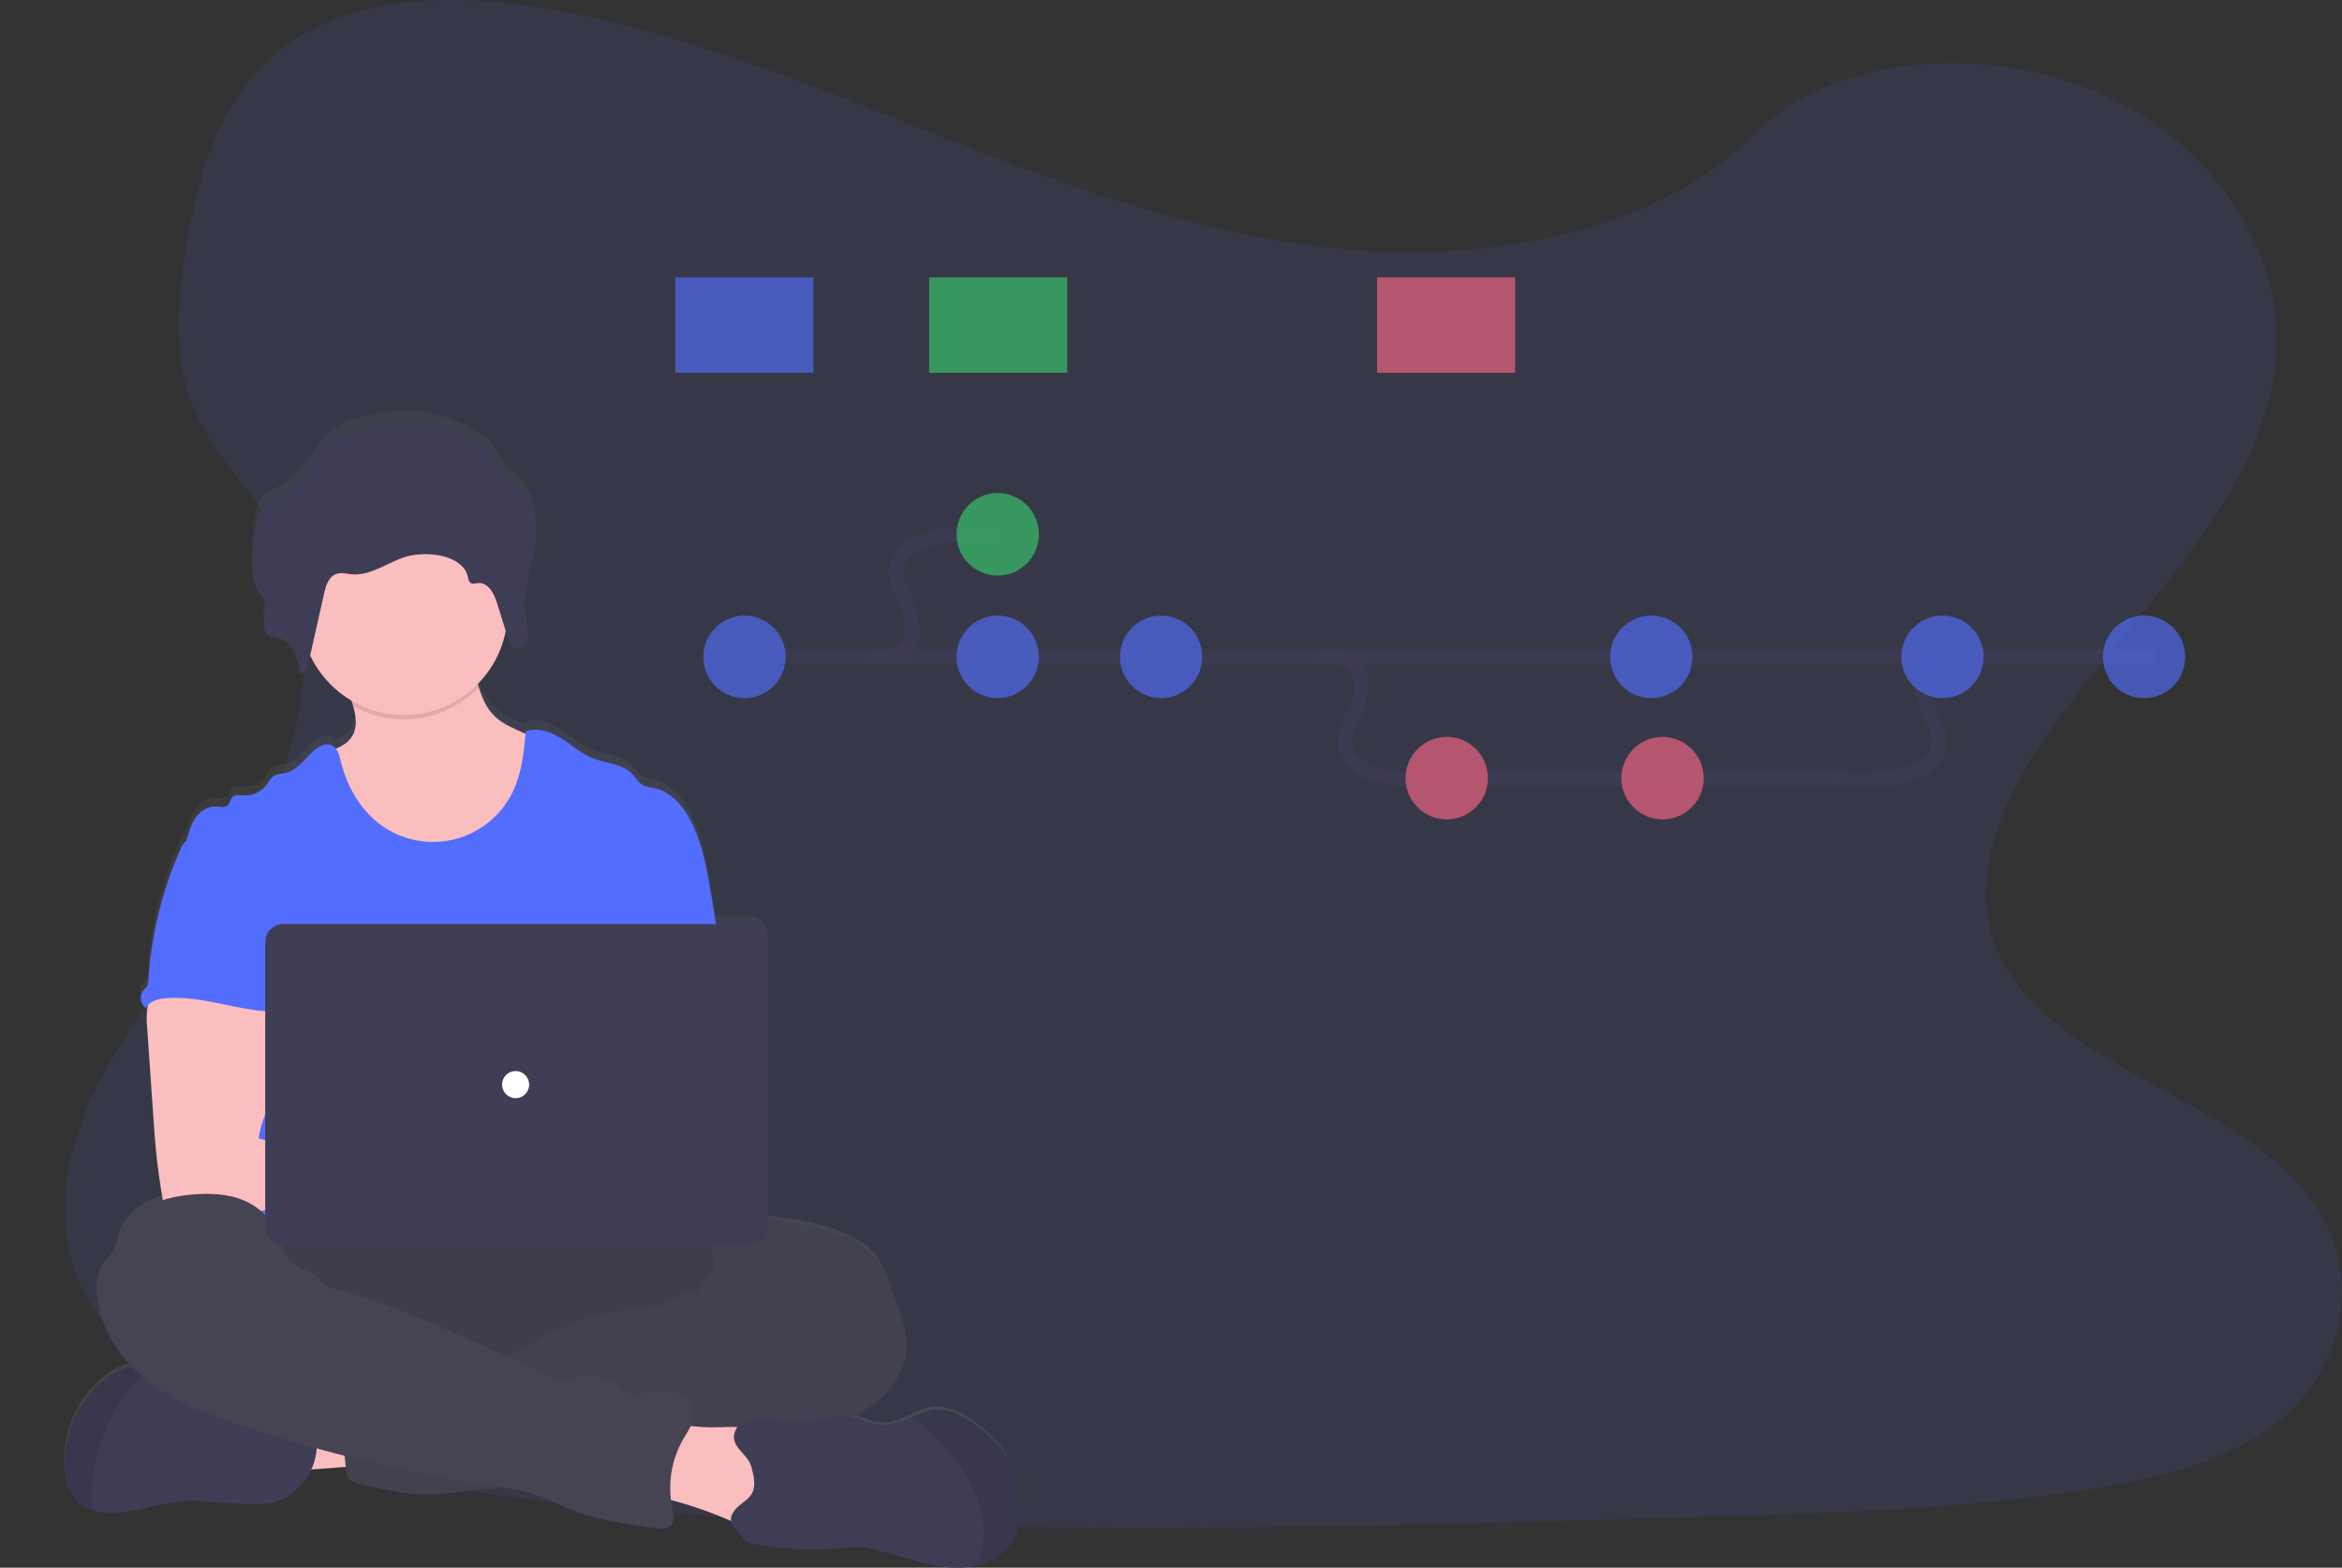 <svg width="475" height="318" viewBox="0 0 475 318" fill="none" xmlns="http://www.w3.org/2000/svg">
<rect x="0" y="0" width="475" height="318" fill="#333333" stroke="none"/>
<g clip-path="url(#clip0)">
<path opacity="0.1" d="M281.478 51.096C251.868 50.064 223.667 40.482 196.734 29.997C169.8 19.512 143.132 7.894 114.231 2.339C95.642 -1.234 74.386 -1.738 59.408 8.251C44.996 17.883 40.339 34.464 37.831 49.862C35.951 61.452 34.839 73.644 40.005 84.491C43.587 92.023 49.951 98.352 54.352 105.567C69.66 130.666 58.84 161.617 42.246 186.123C34.469 197.618 25.438 208.598 19.43 220.826C13.423 233.054 10.646 247.085 15.899 259.57C21.11 271.954 33.522 281.238 46.963 287.774C74.272 301.048 106.44 304.85 137.834 307.001C207.293 311.767 277.127 309.703 346.769 307.639C372.545 306.873 398.431 306.097 423.786 302.102C437.868 299.883 452.408 296.36 462.629 287.884C475.604 277.091 478.82 258.813 470.127 245.283C455.542 222.583 415.226 216.941 405.019 192.581C399.406 179.174 405.17 164.236 413.323 151.801C430.818 125.12 460.14 101.719 461.686 71.222C462.748 50.279 448.652 29.304 426.856 19.392C404.008 9.004 372.33 10.311 355.485 27.506C338.118 45.193 307.62 52.004 281.478 51.096Z" fill="#536DFE"/>
<path d="M205.298 298.818C204.841 297.158 204.383 295.479 203.468 294.035C202.62 292.809 201.612 291.704 200.471 290.746C197.154 287.728 193.083 284.664 188.686 285.425C187.326 285.727 186.012 286.208 184.779 286.856C184.138 287.155 183.493 287.453 182.834 287.705C180.98 288.482 178.93 288.662 176.969 288.219C175.963 287.948 175.025 287.462 174.032 287.159C173.561 287.017 173.079 286.913 172.591 286.847C173.55 286.417 174.481 285.925 175.377 285.375C180.309 282.348 184.244 276.876 183.695 271.023C183.507 269.055 182.834 267.17 182.166 265.313L180.41 260.442C179.65 258.332 178.863 256.181 177.477 254.428C175.935 252.475 173.739 251.149 171.47 250.163C166.597 248.039 161.272 247.292 156.015 246.567L155.649 246.516V189.582C155.649 188.609 155.264 187.675 154.577 186.987C153.891 186.299 152.96 185.912 151.989 185.912H145.081C144.776 184.041 144.471 182.173 144.166 180.307C143.296 174.982 142.395 169.561 139.948 164.768C138.346 161.63 135.798 158.635 132.362 158.021C131.687 157.96 131.023 157.805 130.39 157.562C129.384 157.067 128.835 155.966 128.061 155.154C126.067 153.058 122.823 153.026 120.151 151.943C117.79 151.003 115.86 149.233 113.709 147.87C111.559 146.508 108.887 145.54 106.508 146.426C106.508 146.6 106.476 146.774 106.458 146.944L104.93 146.238C103.283 145.472 101.604 144.687 100.281 143.43C98.584 141.825 97.678 139.697 96.974 137.436C96.9 137.202 96.832 136.977 96.759 136.725C99.683 133.734 101.663 129.945 102.45 125.831L102.821 127.038C102.904 127.309 103.002 127.575 103.113 127.836C103.303 128.34 103.618 128.787 104.028 129.134C104.146 129.226 104.275 129.302 104.413 129.358C104.539 129.409 104.671 129.443 104.806 129.459C104.996 129.483 105.189 129.469 105.374 129.418C105.683 129.322 105.967 129.158 106.204 128.937C106.442 128.716 106.627 128.445 106.746 128.143C106.819 127.963 106.873 127.775 106.906 127.583C106.924 127.468 106.935 127.352 106.938 127.235C106.938 127.198 106.938 127.161 106.938 127.125C106.938 127.088 106.938 126.964 106.938 126.886C106.938 126.808 106.938 126.804 106.938 126.758C106.938 126.712 106.938 126.606 106.915 126.528V126.409C106.915 126.318 106.888 126.226 106.87 126.139C106.851 126.051 106.87 126.088 106.87 126.065C106.847 125.951 106.819 125.831 106.796 125.717C106.796 125.689 106.796 125.657 106.796 125.63C106.796 125.602 106.755 125.441 106.732 125.345C106.709 125.249 106.7 125.221 106.687 125.157V125.13C106.641 124.946 106.6 124.767 106.558 124.584C106.226 122.992 106.141 121.358 106.307 119.74C106.581 117.366 107.018 115.013 107.615 112.7L107.711 112.282C107.748 112.122 107.785 111.961 107.817 111.796C107.89 111.466 107.963 111.136 108.032 110.801L108.196 109.957L108.32 109.205V109.108C108.577 107.404 108.63 105.675 108.48 103.957C108.27 101.559 107.528 99.288 105.904 97.481C104.756 96.201 103.242 95.256 102.176 93.912C101.178 92.656 100.615 91.106 99.582 89.872C96.727 86.455 89.397 83.822 84.9 83.363C79.748 82.84 71.426 84.161 67.272 87.211C65.735 88.335 64.683 89.963 63.612 91.504C61.645 94.371 59.412 97.233 56.26 98.843C55.07 99.449 53.707 99.907 52.916 100.962C52.445 101.677 52.14 102.489 52.023 103.338C51.417 106.325 51.102 109.363 51.081 112.411C51.081 112.791 51.081 113.172 51.081 113.557C51.09 114.7 51.333 115.829 51.795 116.874C51.868 117.029 51.95 117.181 52.037 117.332L52.092 117.428C52.645 118.221 53.135 119.057 53.556 119.928C53.661 120.172 53.736 120.428 53.78 120.69C53.859 121.362 53.815 122.042 53.652 122.699C53.652 122.8 53.611 122.9 53.593 123.001L53.551 123.199C53.551 123.267 53.551 123.336 53.515 123.4C53.478 123.598 53.446 123.795 53.419 123.987C53.349 124.518 53.384 125.057 53.519 125.574C53.582 125.863 53.705 126.134 53.88 126.372C54.055 126.609 54.278 126.806 54.535 126.95C54.796 127.076 55.073 127.162 55.359 127.207C55.647 127.258 55.94 127.29 56.223 127.354C56.588 127.437 56.94 127.569 57.271 127.744C57.588 127.896 57.884 128.087 58.154 128.313C58.287 128.434 58.414 128.563 58.534 128.698C58.775 128.975 58.993 129.273 59.183 129.588C59.281 129.75 59.373 129.915 59.458 130.083C59.786 130.747 60.048 131.441 60.24 132.156C60.359 132.583 60.46 133.014 60.547 133.445C60.588 133.638 60.624 133.831 60.657 134.019C60.689 134.207 60.721 134.399 60.748 134.587C60.873 134.58 60.996 134.555 61.114 134.514C61.787 134.271 62.162 133.487 62.372 132.725C62.409 132.597 62.441 132.473 62.468 132.349C62.574 131.89 62.683 131.386 62.789 130.904C64.592 134.744 67.5 137.954 71.138 140.123C71.266 140.504 71.39 140.88 71.499 141.266C72.099 143.343 72.387 145.517 71.349 147.334C70.607 148.623 69.363 149.416 67.972 149.966C67.772 149.699 67.514 149.479 67.217 149.324C66.014 148.719 64.568 149.453 63.557 150.356C61.727 152.017 60.236 154.397 57.829 154.943C56.96 155.145 55.999 155.104 55.276 155.636C54.798 156.086 54.398 156.613 54.091 157.195C53.569 157.947 52.867 158.555 52.049 158.964C51.231 159.373 50.324 159.569 49.411 159.534C48.574 159.493 47.581 159.3 47.009 159.915C46.584 160.374 46.551 161.098 46.094 161.534C45.481 162.14 44.474 161.846 43.619 161.809C41.99 161.741 40.476 162.795 39.547 164.149C38.618 165.502 38.175 167.121 37.717 168.735V168.763C37.6 168.848 37.488 168.942 37.383 169.043C36.94 169.516 36.596 170.075 36.372 170.685C32.672 179.13 30.488 188.164 29.921 197.37C29.93 197.819 29.83 198.263 29.628 198.663C29.424 198.925 29.199 199.171 28.956 199.397C28.738 199.664 28.577 199.972 28.48 200.303C28.384 200.633 28.354 200.98 28.394 201.322C28.434 201.664 28.542 201.995 28.711 202.295C28.881 202.594 29.109 202.857 29.381 203.067C29.513 202.827 29.678 202.608 29.871 202.415C29.82 202.626 29.775 202.833 29.743 203.021C29.559 204.359 29.542 205.715 29.692 207.057C30.125 213.43 30.563 219.797 31.005 226.161C31.129 227.963 31.252 229.761 31.417 231.559C31.737 235.039 32.195 238.505 32.79 241.957C32.817 242.113 32.849 242.274 32.89 242.416C29.162 243.604 25.845 245.75 24.449 249.333C23.964 250.571 23.745 251.92 23.15 253.107C22.496 254.41 21.421 255.451 20.707 256.726C19.476 258.919 19.421 261.607 19.87 264.065C20.734 268.858 23.319 273.142 26.732 276.628C26.581 276.628 26.426 276.628 26.275 276.628C25.16 276.752 24.089 277.137 23.15 277.752C15.93 281.981 11.804 291.053 13.309 299.337C13.606 300.956 14.123 302.598 15.203 303.832C16.101 304.813 17.254 305.521 18.534 305.877C19.334 306.119 20.157 306.273 20.991 306.336C26.618 306.795 32.067 304.18 37.708 303.96C39.577 303.93 41.445 304.018 43.303 304.222C46.021 304.448 48.743 304.592 51.47 304.653C55.903 304.758 58.397 303.575 61.224 300.254C61.919 299.428 62.499 298.512 62.949 297.53C65.355 297.392 68.013 297.181 69.935 297.025L69.962 297.291C70.067 298.208 70.228 299.263 70.96 299.841C71.371 300.126 71.84 300.318 72.332 300.405C76.953 301.543 81.629 302.699 86.387 302.699C88.62 302.654 90.848 302.482 93.062 302.185L101.421 301.217C103.856 301.527 106.26 302.052 108.604 302.786C111.019 303.607 113.275 304.827 115.635 305.795C121.126 308.024 127.027 308.822 132.874 309.602C133.872 309.735 135.016 309.827 135.752 309.143C136.704 308.226 136.388 306.694 136.118 305.41C136.008 304.882 135.926 304.355 135.862 303.823C139.808 304.865 143.668 306.209 147.41 307.84L148.064 308.129C148.256 309.129 149.175 309.927 150.058 311.005C150.348 311.46 150.687 311.882 151.07 312.262C151.506 312.546 152.003 312.725 152.52 312.785C158.692 313.938 164.995 314.223 171.246 313.633C172.525 313.459 173.819 313.414 175.107 313.5C176.054 313.63 176.987 313.84 177.898 314.129L183.191 315.652C187.094 316.771 191.088 317.904 195.137 317.651C195.958 317.6 196.773 317.482 197.575 317.298C200.778 316.555 203.761 314.762 205.298 311.877C207.471 307.955 206.469 303.13 205.298 298.818Z" fill="url(#paint0_linear)"/>
<path d="M57.198 297.924C56.232 295.722 55.317 293.191 56.283 290.989C56.913 289.692 57.995 288.672 59.325 288.122C60.641 287.584 62.028 287.241 63.443 287.104C67.883 286.52 72.375 286.459 76.829 286.921C77.154 289.498 76.468 292.113 75.878 294.603C75.343 296.897 75.036 297.236 72.675 297.355C71.147 297.438 57.559 298.736 57.198 297.924Z" fill="#FBBEBE"/>
<path d="M97.939 283.072C134.072 283.072 163.363 274.858 163.363 264.726C163.363 254.593 134.072 246.379 97.939 246.379C61.806 246.379 32.515 254.593 32.515 264.726C32.515 274.858 61.806 283.072 97.939 283.072Z" fill="#464353"/>
<path opacity="0.1" d="M97.939 283.072C134.072 283.072 163.363 274.858 163.363 264.726C163.363 254.593 134.072 246.379 97.939 246.379C61.806 246.379 32.515 254.593 32.515 264.726C32.515 274.858 61.806 283.072 97.939 283.072Z" fill="black"/>
<path d="M109.67 167.873C107.427 172.217 103.702 175.61 99.174 177.432C96.501 178.408 93.687 178.944 90.843 179.019C87.737 179.161 84.566 178.959 81.647 177.895C77.731 176.473 74.478 173.565 72.04 170.176C69.601 166.786 67.922 162.915 66.462 159.012C65.694 156.98 64.962 154.815 65.323 152.668C67.679 152.131 70.26 151.343 71.477 149.246C72.515 147.448 72.227 145.293 71.628 143.238C71.458 142.655 71.262 142.077 71.065 141.522C70.607 140.192 69.029 137.665 70.15 136.528C70.85 135.807 73.783 135.441 74.794 134.973C77.909 133.532 80.782 131.45 84.205 130.767C87.165 130.175 90.221 130.73 93.176 131.345C93.568 131.402 93.945 131.537 94.284 131.744C94.67 132.07 94.955 132.499 95.107 132.982C95.949 135.037 96.443 137.307 97.12 139.449C97.825 141.692 98.731 143.797 100.428 145.389C101.75 146.632 103.434 147.412 105.081 148.169L109.134 150.031C109.855 150.301 110.509 150.726 111.051 151.274C111.581 152.004 111.898 152.868 111.966 153.769C112.693 158.595 111.889 163.529 109.67 167.873Z" fill="#FBBEBE"/>
<path opacity="0.1" d="M97.102 139.449C93.874 142.819 89.622 145.018 85.012 145.704C80.403 146.39 75.697 145.522 71.632 143.238C71.463 142.655 71.266 142.077 71.069 141.522C70.612 140.192 69.034 137.665 70.154 136.528C70.854 135.807 73.787 135.441 74.798 134.973C77.914 133.532 80.787 131.45 84.209 130.767C87.169 130.175 90.225 130.73 93.181 131.345C93.573 131.402 93.949 131.537 94.288 131.744C94.674 132.07 94.96 132.499 95.112 132.982C95.93 135.037 96.425 137.307 97.102 139.449Z" fill="black"/>
<path d="M81.926 145.013C93.549 145.013 102.972 135.567 102.972 123.914C102.972 112.262 93.549 102.815 81.926 102.815C70.303 102.815 60.881 112.262 60.881 123.914C60.881 135.567 70.303 145.013 81.926 145.013Z" fill="#FBBEBE"/>
<path d="M146.046 192.389L144.317 181.885C143.443 176.615 142.542 171.244 140.099 166.497C138.493 163.387 135.944 160.424 132.508 159.809C131.832 159.749 131.167 159.595 130.532 159.351C129.526 158.865 128.977 157.773 128.203 156.966C126.209 154.893 122.96 154.86 120.288 153.806C117.928 152.888 115.997 151.122 113.847 149.774C111.696 148.425 109.02 147.48 106.641 148.343C106.257 152.448 105.849 156.645 104.111 160.383C102.979 162.816 101.32 164.966 99.253 166.673C97.186 168.381 94.765 169.604 92.166 170.253C89.567 170.902 86.857 170.96 84.233 170.424C81.608 169.888 79.137 168.77 76.999 167.153C72.922 164.075 70.31 159.328 69.093 154.361C68.796 153.15 68.457 151.76 67.345 151.205C66.142 150.599 64.696 151.333 63.685 152.223C61.855 153.87 60.359 156.227 57.953 156.782C57.084 156.984 56.123 156.943 55.4 157.47C54.919 157.915 54.517 158.437 54.21 159.016C53.684 159.762 52.98 160.365 52.163 160.77C51.346 161.175 50.441 161.37 49.53 161.337C48.693 161.296 47.7 161.103 47.128 161.713C46.703 162.172 46.671 162.887 46.213 163.314C45.595 163.915 44.593 163.621 43.733 163.589C42.105 163.52 40.59 164.566 39.657 165.882C38.724 167.199 38.284 168.827 37.827 170.405C42.828 181.569 47.403 192.747 52.403 203.911C52.637 204.331 52.762 204.805 52.765 205.287C52.664 205.787 52.452 206.257 52.142 206.663C49.69 210.612 49.768 215.579 50.038 220.221C50.308 224.863 50.637 229.766 48.569 233.926C48.007 235.068 47.275 236.114 46.739 237.256C45.486 239.843 45.033 248.117 45.765 250.897H149.198C147.227 245.461 147.977 234.554 148.389 228.784C148.677 224.748 147.931 220.716 147.611 216.68C146.911 208.438 147.405 200.617 146.046 192.389Z" fill="#536DFE"/>
<path d="M29.903 204.406C29.72 205.733 29.701 207.078 29.848 208.41L31.161 227.339C31.285 229.124 31.408 230.903 31.573 232.683C31.888 236.137 32.36 239.563 32.945 242.985C32.958 243.47 33.163 243.931 33.515 244.266C33.867 244.6 34.336 244.781 34.821 244.769C40.608 245.998 46.588 245.948 52.495 245.613C61.508 245.108 70.507 243.957 79.534 244.154C81.858 244.205 84.566 244.154 85.975 242.32C87.384 240.485 86.565 237.517 84.726 236.036C82.887 234.554 80.389 234.201 78.028 234.201C74.903 234.169 71.779 234.614 68.663 234.43C65.804 234.261 63.008 233.568 60.236 232.876L52.458 230.935C52.755 228.573 53.652 226.349 54.503 224.106C56.031 220.129 57.459 216.02 57.486 211.758C57.514 207.497 55.912 203.016 52.431 200.576C49.567 198.572 45.879 198.2 42.388 198.283C39.849 198.356 35.462 197.746 33.142 198.741C31.307 199.549 30.246 202.603 29.903 204.406Z" fill="#FBBEBE"/>
<path d="M151.34 247.686C152.863 247.103 154.542 247.314 156.175 247.535C161.432 248.255 166.767 248.993 171.639 251.098C173.927 252.08 176.105 253.392 177.651 255.323C179.023 257.061 179.824 259.189 180.584 261.285L182.34 266.111C183.008 267.945 183.685 269.817 183.873 271.766C184.422 277.541 180.483 282.985 175.528 285.985C170.573 288.984 164.74 290.053 159.058 291.172C153.375 292.291 147.67 293.53 142.011 294.842C139.371 295.528 136.693 296.057 133.991 296.424C127.933 297.112 121.601 296.098 115.846 298.107C113.558 298.91 111.312 300.103 108.938 300.658C107.36 300.99 105.766 301.234 104.161 301.387L93.268 302.634C91.053 302.931 88.823 303.103 86.588 303.148C81.83 303.148 77.15 302.02 72.529 300.891C72.038 300.805 71.57 300.616 71.156 300.337C70.424 299.759 70.264 298.736 70.159 297.809C69.692 293.709 69.284 289.604 68.933 285.494C68.823 284.159 68.741 282.714 69.468 281.591C70.383 280.215 72.168 279.784 73.796 279.518C80.703 278.385 87.699 277.898 94.695 278.064C97.353 275.399 101.736 275.385 105.218 273.936C106.499 273.346 107.738 272.67 108.928 271.913C115.156 268.27 122.116 266.065 129.301 265.459C130.708 265.416 132.106 265.216 133.469 264.863C136.164 264.024 138.621 261.74 141.389 262.299C141.732 261.35 141.97 260.079 142.761 259.428C143.155 259.093 143.64 258.868 144.001 258.511C144.765 257.735 144.834 256.515 144.719 255.433C144.605 254.35 144.349 253.24 144.628 252.185C144.744 251.786 144.915 251.405 145.136 251.053C146.508 248.677 148.581 247.457 151.34 247.686Z" fill="#464353"/>
<path opacity="0.05" d="M151.34 247.686C152.863 247.103 154.542 247.314 156.175 247.535C161.432 248.255 166.767 248.993 171.639 251.098C173.927 252.08 176.105 253.392 177.651 255.323C179.023 257.061 179.824 259.189 180.584 261.285L182.34 266.111C183.008 267.945 183.685 269.817 183.873 271.766C184.422 277.541 180.483 282.985 175.528 285.985C170.573 288.984 164.74 290.053 159.058 291.172C153.375 292.291 147.67 293.53 142.011 294.842C139.371 295.528 136.693 296.057 133.991 296.424C127.933 297.112 121.601 296.098 115.846 298.107C113.558 298.91 111.312 300.103 108.938 300.658C107.36 300.99 105.766 301.234 104.161 301.387L93.268 302.634C91.053 302.931 88.823 303.103 86.588 303.148C81.83 303.148 77.15 302.02 72.529 300.891C72.038 300.805 71.57 300.616 71.156 300.337C70.424 299.759 70.264 298.736 70.159 297.809C69.692 293.709 69.284 289.604 68.933 285.494C68.823 284.159 68.741 282.714 69.468 281.591C70.383 280.215 72.168 279.784 73.796 279.518C80.703 278.385 87.699 277.898 94.695 278.064C97.353 275.399 101.736 275.385 105.218 273.936C106.499 273.346 107.738 272.67 108.928 271.913C115.156 268.27 122.116 266.065 129.301 265.459C130.708 265.416 132.106 265.216 133.469 264.863C136.164 264.024 138.621 261.74 141.389 262.299C141.732 261.35 141.97 260.079 142.761 259.428C143.155 259.093 143.64 258.868 144.001 258.511C144.765 257.735 144.834 256.515 144.719 255.433C144.605 254.35 144.349 253.24 144.628 252.185C144.744 251.786 144.915 251.405 145.136 251.053C146.508 248.677 148.581 247.457 151.34 247.686Z" fill="black"/>
<path d="M61.407 300.759C58.575 304.047 56.082 305.221 51.648 305.116C48.922 305.052 46.198 304.91 43.477 304.689C41.618 304.488 39.748 304.401 37.877 304.428C32.232 304.648 26.783 307.24 21.151 306.786C20.318 306.72 19.494 306.566 18.694 306.327C17.416 305.974 16.262 305.272 15.359 304.3C14.279 303.075 13.762 301.451 13.464 299.846C11.959 291.617 16.086 282.655 23.31 278.467C24.253 277.857 25.324 277.475 26.439 277.353C27.533 277.348 28.614 277.586 29.605 278.05L29.674 278.077C32.609 279.288 35.275 281.072 37.516 283.325C37.856 283.715 38.261 284.043 38.715 284.292C39.166 284.464 39.645 284.554 40.128 284.558L46.14 284.939C47.158 284.97 48.171 285.11 49.159 285.357C50.249 285.738 51.311 286.198 52.334 286.733C55.569 288.182 59.156 288.567 62.651 289.127C62.988 289.145 63.31 289.274 63.566 289.494C63.706 289.668 63.803 289.872 63.85 290.09C64.341 291.933 64.376 293.869 63.95 295.728C63.524 297.588 62.651 299.315 61.407 300.759Z" fill="#3F3D56"/>
<path opacity="0.1" d="M29.674 278.082C27.342 280.315 25.318 282.851 23.658 285.622C20.993 290.197 19.319 295.282 18.744 300.548C18.526 302.468 18.509 304.407 18.694 306.331C17.416 305.979 16.262 305.277 15.359 304.304C14.279 303.079 13.762 301.456 13.464 299.85C11.959 291.622 16.086 282.659 23.31 278.472C24.253 277.862 25.324 277.48 26.439 277.357C27.533 277.353 28.614 277.591 29.605 278.054L29.674 278.082Z" fill="black"/>
<path d="M146.106 289.494C149.468 289.402 153.243 289.232 155.713 291.503C158.07 293.649 158.381 297.19 158.536 300.378L158.715 304.079C158.77 305.208 158.815 306.373 158.362 307.419C157.557 309.253 155.347 310.139 153.33 310.033C151.312 309.928 149.459 309.042 147.615 308.244C142.61 306.082 137.398 304.436 132.06 303.332C132.234 300.772 132.524 298.225 132.929 295.69C133.209 293.934 133.254 290.994 134.425 289.535C135.665 287.994 137.28 288.829 138.964 289.113C141.326 289.475 143.718 289.602 146.106 289.494Z" fill="#FBBEBE"/>
<path d="M57.239 252.3C57.239 252.759 56.521 252.3 56.457 251.809C55.953 248.099 53.016 245.039 49.594 243.553C46.172 242.067 42.274 241.989 38.568 242.342C32.964 242.875 26.673 245.026 24.623 250.277C24.138 251.507 23.919 252.837 23.324 254.016C22.665 255.309 21.59 256.341 20.876 257.598C19.645 259.772 19.595 262.437 20.039 264.895C21.233 271.454 25.707 277.064 31.129 280.949C36.55 284.834 42.887 287.154 49.205 289.246C65.912 294.77 83.053 298.874 100.446 301.515C103.265 301.942 106.11 302.336 108.81 303.245C111.225 304.056 113.485 305.272 115.846 306.226C121.336 308.437 127.243 309.226 133.094 310.001C134.092 310.129 135.235 310.221 135.972 309.542C136.923 308.657 136.608 307.116 136.338 305.845C135.345 301.014 136.178 295.986 138.676 291.737C139.655 290.085 140.927 288.393 140.744 286.48C140.524 284.251 138.31 282.673 136.105 282.315C133.899 281.958 131.658 282.485 129.443 282.774C128.679 282.875 127.847 282.939 127.179 282.549C126.849 282.327 126.551 282.061 126.291 281.761C124.766 280.285 122.813 279.332 120.714 279.038C118.615 278.744 116.477 279.124 114.606 280.123C113.787 280.582 112.547 279.559 111.696 279.174L102.075 274.807C91.022 269.794 79.913 264.758 68.219 261.584C67.286 261.4 66.4 261.03 65.612 260.497C65.031 260.038 64.614 259.414 64.079 258.905C62.912 257.8 61.288 257.359 59.888 256.575C58.488 255.791 56.919 253.873 57.239 252.3Z" fill="#464353"/>
<path d="M205.568 312.244C204.031 315.101 201.048 316.881 197.845 317.615C197.042 317.797 196.225 317.913 195.402 317.963C191.353 318.216 187.355 317.092 183.452 315.982L178.154 314.487C177.243 314.199 176.31 313.991 175.363 313.863C174.075 313.777 172.781 313.821 171.502 313.996C165.24 314.58 158.928 314.296 152.744 313.152C152.227 313.096 151.73 312.918 151.294 312.634C150.912 312.258 150.573 311.841 150.283 311.391C148.842 309.652 147.291 308.639 148.997 306.345C149.981 305.015 151.806 304.35 152.57 302.823C153.334 301.295 152.845 299.126 152.392 297.548C151.774 295.369 149.743 294.429 149.015 292.429C148.471 290.92 149.386 289.168 150.763 288.347C152.14 287.526 153.842 287.462 155.43 287.673C157.017 287.884 158.573 288.333 160.169 288.457C164.863 288.833 169.663 286.407 174.169 287.774C175.162 288.077 176.1 288.558 177.106 288.824C179.069 289.264 181.119 289.086 182.976 288.315C183.635 288.067 184.28 287.769 184.921 287.476C186.156 286.831 187.471 286.354 188.832 286.058C193.229 285.302 197.305 288.352 200.622 291.328C201.761 292.276 202.769 293.371 203.619 294.585C204.534 296.016 205.019 297.681 205.449 299.323C206.662 303.566 207.664 308.345 205.568 312.244Z" fill="#3F3D56"/>
<path opacity="0.1" d="M205.568 312.244C204.031 315.101 201.048 316.881 197.845 317.615C199.091 315.188 199.653 312.467 199.469 309.744C199.195 305.382 197.283 301.272 194.844 297.649C193.344 295.418 191.637 293.334 189.747 291.425C188.293 289.957 186.504 288.792 184.939 287.448C186.174 286.803 187.49 286.327 188.851 286.031C193.247 285.274 197.324 288.324 200.641 291.301C201.779 292.248 202.787 293.343 203.637 294.557C204.552 295.988 205.037 297.653 205.467 299.295C206.662 303.566 207.663 308.345 205.568 312.244Z" fill="black"/>
<path d="M37.566 170.744C37.12 171.212 36.775 171.766 36.55 172.372C32.852 180.728 30.668 189.677 30.099 198.801C30.11 199.246 30.007 199.686 29.802 200.081C29.6 200.343 29.375 200.587 29.13 200.81C28.907 201.075 28.741 201.382 28.641 201.714C28.542 202.046 28.511 202.394 28.552 202.738C28.592 203.082 28.702 203.414 28.876 203.713C29.049 204.013 29.282 204.274 29.56 204.479C30.315 203.053 32.122 202.59 33.728 202.466C41.418 201.856 48.931 205.443 56.644 205.172C56.1 203.287 55.318 201.475 54.874 199.567C52.911 191.095 57.806 181.871 54.805 173.712C54.206 172.079 53.204 170.474 51.625 169.758C50.972 169.493 50.288 169.312 49.589 169.217C47.64 168.864 43.761 167.355 41.876 167.96C41.18 168.185 40.906 168.841 40.329 169.235C39.456 169.799 38.294 170.006 37.566 170.744Z" fill="#536DFE"/>
<path d="M152.168 187.44H57.436C55.422 187.44 53.789 189.076 53.789 191.095V248.915C53.789 250.934 55.422 252.571 57.436 252.571H152.168C154.181 252.571 155.814 250.934 155.814 248.915V191.095C155.814 189.076 154.181 187.44 152.168 187.44Z" fill="#3F3D56"/>
<path d="M104.573 222.757C106.089 222.757 107.318 221.525 107.318 220.005C107.318 218.485 106.089 217.253 104.573 217.253C103.057 217.253 101.828 218.485 101.828 220.005C101.828 221.525 103.057 222.757 104.573 222.757Z" fill="white"/>
<path d="M67.387 89.67C65.849 90.784 64.797 92.385 63.727 93.922C61.755 96.761 59.522 99.596 56.37 101.178C55.176 101.779 53.812 102.233 53.021 103.279C52.551 103.986 52.246 104.79 52.129 105.632C51.525 108.591 51.209 111.601 51.186 114.621C51.186 116.126 51.25 117.676 51.914 119.043C52.541 120.327 53.671 121.414 53.904 122.813C54.082 123.905 53.68 124.992 53.538 126.088C53.396 127.184 53.643 128.482 54.654 129.005C55.199 129.211 55.768 129.345 56.347 129.404C59.389 130.083 60.41 133.661 60.872 136.619C61.906 136.56 62.372 135.372 62.587 134.404L65.758 120.272C66.101 118.74 66.673 116.965 68.197 116.429C69.217 116.075 70.333 116.406 71.399 116.497C75.585 116.841 79.126 113.599 83.221 112.704C84.532 112.439 85.872 112.35 87.206 112.438C90.436 112.599 94.192 113.929 94.878 116.952C94.993 117.442 95.061 118.029 95.519 118.273C95.976 118.516 96.457 118.309 96.937 118.273C98.987 118.066 100.195 120.378 100.785 122.268L102.935 129.148C103.255 130.189 103.795 131.413 104.921 131.546C105.959 131.675 106.842 130.689 106.998 129.712C107.153 128.735 106.815 127.721 106.591 126.74C105.58 122.222 107.126 117.598 108.068 113.071C109.011 108.544 109.18 103.343 106.019 99.857C104.87 98.596 103.361 97.655 102.29 96.325C101.293 95.078 100.73 93.546 99.696 92.321C96.837 88.941 89.503 86.331 85.005 85.9C79.868 85.34 71.541 86.647 67.387 89.67Z" fill="#3F3D56"/>
<g opacity="0.1">
<path opacity="0.1" d="M104.939 128.336C103.814 128.198 103.274 126.96 102.953 125.937C102.237 123.64 101.52 121.347 100.803 119.057C100.213 117.163 99.005 114.851 96.956 115.062C96.475 115.112 95.958 115.3 95.537 115.062C95.116 114.823 95.011 114.232 94.897 113.741C94.21 110.714 90.454 109.388 87.224 109.228C85.89 109.14 84.551 109.228 83.239 109.489C79.145 110.406 75.604 113.617 71.417 113.282C70.338 113.195 69.221 112.865 68.215 113.218C66.673 113.75 66.119 115.511 65.776 117.062L62.606 131.189C62.391 132.161 61.924 133.349 60.89 133.404C60.432 130.45 59.408 126.873 56.365 126.194C55.787 126.13 55.219 125.996 54.672 125.795C54.275 125.577 53.963 125.229 53.789 124.809C53.707 125.235 53.611 125.662 53.556 126.088C53.419 127.18 53.661 128.482 54.672 129.005C55.217 129.211 55.786 129.345 56.365 129.404C59.408 130.083 60.428 133.661 60.89 136.619C61.924 136.56 62.391 135.372 62.606 134.404L65.776 120.272C66.119 118.74 66.691 116.965 68.215 116.429C69.235 116.075 70.351 116.406 71.417 116.497C75.604 116.841 79.145 113.599 83.239 112.704C84.55 112.439 85.89 112.35 87.224 112.438C90.454 112.599 94.21 113.929 94.897 116.952C95.011 117.442 95.08 118.029 95.537 118.273C95.995 118.516 96.475 118.309 96.956 118.273C99.005 118.066 100.213 120.378 100.803 122.268C101.517 124.564 102.234 126.857 102.953 129.148C103.274 130.189 103.814 131.413 104.939 131.546C105.978 131.675 106.861 130.689 107.016 129.712C107.086 128.89 106.993 128.062 106.742 127.276C106.578 127.611 106.32 127.89 106 128.078C105.679 128.267 105.31 128.356 104.939 128.336Z" fill="black"/>
<path opacity="0.1" d="M53.908 119.603C53.675 118.204 52.536 117.117 51.918 115.832C51.521 114.966 51.291 114.032 51.241 113.08C51.241 113.594 51.195 114.108 51.191 114.626C51.191 116.13 51.255 117.681 51.918 119.048C52.426 120.089 53.263 121.006 53.684 122.066C53.906 121.265 53.982 120.43 53.908 119.603Z" fill="black"/>
<path opacity="0.1" d="M108.087 109.842C107.254 113.842 105.955 117.915 106.357 121.923C106.618 118.965 107.478 115.988 108.087 113.053C108.594 110.824 108.773 108.532 108.617 106.251C108.518 107.458 108.341 108.658 108.087 109.842Z" fill="black"/>
</g>
<g opacity="0.8">
<path opacity="0.8" d="M150.997 133.239H436.967" stroke="#3F3D56" stroke-width="3" stroke-miterlimit="10"/>
<path opacity="0.8" d="M176.402 133.234C176.402 133.234 190.077 135.138 182.995 120.428C175.912 105.719 202.21 108.503 202.21 108.503" stroke="#3F3D56" stroke-width="3" stroke-miterlimit="10"/>
<path opacity="0.8" d="M267.478 133.234C267.478 133.234 281.153 131.335 274.071 146.045C266.989 160.754 293.286 157.97 293.286 157.97" stroke="#3F3D56" stroke-width="3" stroke-miterlimit="10"/>
<path opacity="0.8" d="M398.614 133.234C398.614 133.234 384.935 131.335 392.022 146.045C399.109 160.754 372.806 157.97 372.806 157.97" stroke="#3F3D56" stroke-width="3" stroke-miterlimit="10"/>
<path opacity="0.8" d="M372.806 157.966H297.349" stroke="#3F3D56" stroke-width="3" stroke-miterlimit="10"/>
<path opacity="0.8" d="M150.997 141.609C155.608 141.609 159.346 137.862 159.346 133.239C159.346 128.616 155.608 124.868 150.997 124.868C146.385 124.868 142.647 128.616 142.647 133.239C142.647 137.862 146.385 141.609 150.997 141.609Z" fill="#536DFE"/>
<path opacity="0.8" d="M202.352 116.754C206.963 116.754 210.702 113.007 210.702 108.384C210.702 103.761 206.963 100.013 202.352 100.013C197.741 100.013 194.002 103.761 194.002 108.384C194.002 113.007 197.741 116.754 202.352 116.754Z" fill="#3ACC6C"/>
<path opacity="0.8" d="M202.352 141.609C206.963 141.609 210.702 137.862 210.702 133.239C210.702 128.616 206.963 124.868 202.352 124.868C197.741 124.868 194.002 128.616 194.002 133.239C194.002 137.862 197.741 141.609 202.352 141.609Z" fill="#536DFE"/>
<path opacity="0.8" d="M235.494 141.609C240.105 141.609 243.843 137.862 243.843 133.239C243.843 128.616 240.105 124.868 235.494 124.868C230.882 124.868 227.144 128.616 227.144 133.239C227.144 137.862 230.882 141.609 235.494 141.609Z" fill="#536DFE"/>
<path opacity="0.8" d="M293.424 166.213C298.035 166.213 301.773 162.465 301.773 157.842C301.773 153.219 298.035 149.471 293.424 149.471C288.812 149.471 285.074 153.219 285.074 157.842C285.074 162.465 288.812 166.213 293.424 166.213Z" fill="#FF6584"/>
<path opacity="0.8" d="M337.198 166.213C341.81 166.213 345.548 162.465 345.548 157.842C345.548 153.219 341.81 149.471 337.198 149.471C332.587 149.471 328.849 153.219 328.849 157.842C328.849 162.465 332.587 166.213 337.198 166.213Z" fill="#FF6584"/>
<path opacity="0.8" d="M334.915 141.609C339.527 141.609 343.265 137.862 343.265 133.239C343.265 128.616 339.527 124.868 334.915 124.868C330.304 124.868 326.566 128.616 326.566 133.239C326.566 137.862 330.304 141.609 334.915 141.609Z" fill="#536DFE"/>
<path opacity="0.8" d="M434.854 141.609C439.465 141.609 443.203 137.862 443.203 133.239C443.203 128.616 439.465 124.868 434.854 124.868C430.242 124.868 426.504 128.616 426.504 133.239C426.504 137.862 430.242 141.609 434.854 141.609Z" fill="#536DFE"/>
<path opacity="0.8" d="M393.971 141.609C398.582 141.609 402.32 137.862 402.32 133.239C402.32 128.616 398.582 124.868 393.971 124.868C389.359 124.868 385.621 128.616 385.621 133.239C385.621 137.862 389.359 141.609 393.971 141.609Z" fill="#536DFE"/>
<path opacity="0.8" d="M164.983 56.26H136.969V75.616H164.983V56.26Z" fill="#536DFE"/>
<path opacity="0.8" d="M216.462 56.26H188.448V75.616H216.462V56.26Z" fill="#3ACC6C"/>
<path opacity="0.8" d="M307.314 56.26H279.3V75.616H307.314V56.26Z" fill="#FF6584"/>
</g>
<g opacity="0.1">
<path opacity="0.1" d="M39.506 137.307C39.506 137.307 5.298 122.887 0.814 148.907C0.814 148.907 -1.524 152.962 1.729 156.31C1.729 156.31 2.429 154.512 5.733 156.369C6.912 157.024 8.166 157.535 9.466 157.892C11.222 158.378 13.088 158.278 14.782 157.608C14.782 157.608 26.032 156.998 35.493 142.242C35.493 142.242 39.552 139.729 39.753 138.784L32.973 139.243C32.973 139.243 33.494 144.219 30.685 147.205C30.685 147.205 33.174 139.481 31.98 139.266C31.737 139.22 28.398 139.66 28.398 139.66C28.398 139.66 29.262 148.315 24.738 152.792C24.738 152.792 28.937 143.99 27.112 139.816L22.107 140.784C22.107 140.784 23.479 149.888 18.529 155.182C18.529 155.182 22.601 145.825 21.027 141.073L16.237 142.687C16.237 142.687 17.39 151.59 13.249 155.989C13.249 155.989 16.864 144.701 15.162 143.146C15.162 143.146 10.852 144.898 9.932 145.898C9.932 145.898 10.614 152.319 7.983 154.636C7.983 154.636 9.598 146.838 8.798 146.517C8.798 146.517 3.793 150.297 2.265 153.558C2.265 153.558 4.168 148.577 8.171 145.76C8.171 145.76 4.808 145.192 2.223 146.6C2.223 146.6 3.953 143.293 9.383 144.861C9.383 144.861 13.405 142.068 14.21 142.109C14.21 142.109 9.072 139.816 5.362 140.1C5.362 140.1 9.342 137.807 15.464 141.637L20.245 139.908C20.245 139.908 13.611 136.5 10.289 136.514C10.289 136.514 14.709 134.798 21.485 139.568L26.38 138.569C26.38 138.569 20.89 135.197 17.189 134.413C17.189 134.413 21.626 133.707 27.794 138.335L31.138 138.055C31.138 138.055 27.089 135.661 25.863 135.078C24.637 134.496 24.692 134.119 24.692 134.119C27.601 134.619 30.316 135.918 32.533 137.871C32.533 137.871 39.478 137.734 39.506 137.307Z" fill="#536DFE"/>
</g>
<g opacity="0.1">
<path opacity="0.1" d="M38.243 111.457C38.243 111.457 26.128 83.354 8.674 96.243C8.674 96.243 4.987 97.316 5.014 101.15C5.014 101.15 6.451 100.481 7.361 103.476C7.695 104.538 8.156 105.556 8.734 106.508C9.498 107.801 10.663 108.807 12.051 109.374C12.051 109.374 19.083 115.438 33.096 112.076C33.096 112.076 36.939 112.897 37.594 112.457L33.311 108.847C33.311 108.847 30.79 112.103 27.414 112.259C27.414 112.259 33.284 109.094 32.698 108.283C32.579 108.117 30.342 106.475 30.342 106.475C30.342 106.475 25.941 112.108 20.734 112.195C20.734 112.195 28.233 109.36 29.518 105.842L25.996 103.549C25.996 103.549 21.553 109.746 15.606 110.067C15.606 110.067 23.342 106.833 25.108 103.109L21.343 101.334C21.343 101.334 16.969 107.296 12.023 107.521C12.023 107.521 20.588 102.879 20.455 100.985C20.455 100.985 16.9 99.563 15.77 99.646C15.77 99.646 12.536 103.843 9.649 103.723C9.649 103.723 15.043 100.013 14.75 99.366C14.75 99.366 9.626 98.751 6.867 99.825C6.867 99.825 10.829 97.953 14.805 98.568C14.805 98.568 13.13 96.307 10.802 95.678C10.802 95.678 13.712 94.701 16.045 98.728C16.045 98.728 20.016 99.371 20.483 99.848C20.483 99.848 18.74 95.541 16.365 93.601C16.365 93.601 20.025 94.518 21.489 100.283L25.314 101.985C25.314 101.985 23.31 96.169 21.325 94.284C21.325 94.284 24.925 95.788 26.243 102.494L29.72 104.691C29.72 104.691 28.375 99.554 26.622 96.972C26.622 96.972 29.66 99.091 30.69 105.361L32.84 107.104C32.84 107.104 31.792 103.37 31.394 102.325C30.996 101.279 31.243 101.086 31.243 101.086C32.689 103.053 33.558 105.385 33.755 107.819C33.755 107.819 37.982 111.691 38.243 111.457Z" fill="#536DFE"/>
</g>
</g>
<defs>
<linearGradient id="paint0_linear" x1="109.834" y1="317.702" x2="109.834" y2="83.23" gradientUnits="userSpaceOnUse">
<stop stop-color="#808080" stop-opacity="0.25"/>
<stop offset="0.54" stop-color="#808080" stop-opacity="0.12"/>
<stop offset="1" stop-color="#808080" stop-opacity="0.1"/>
</linearGradient>
<clipPath id="clip0">
<rect width="475" height="318" fill="white"/>
</clipPath>
</defs>
</svg>
